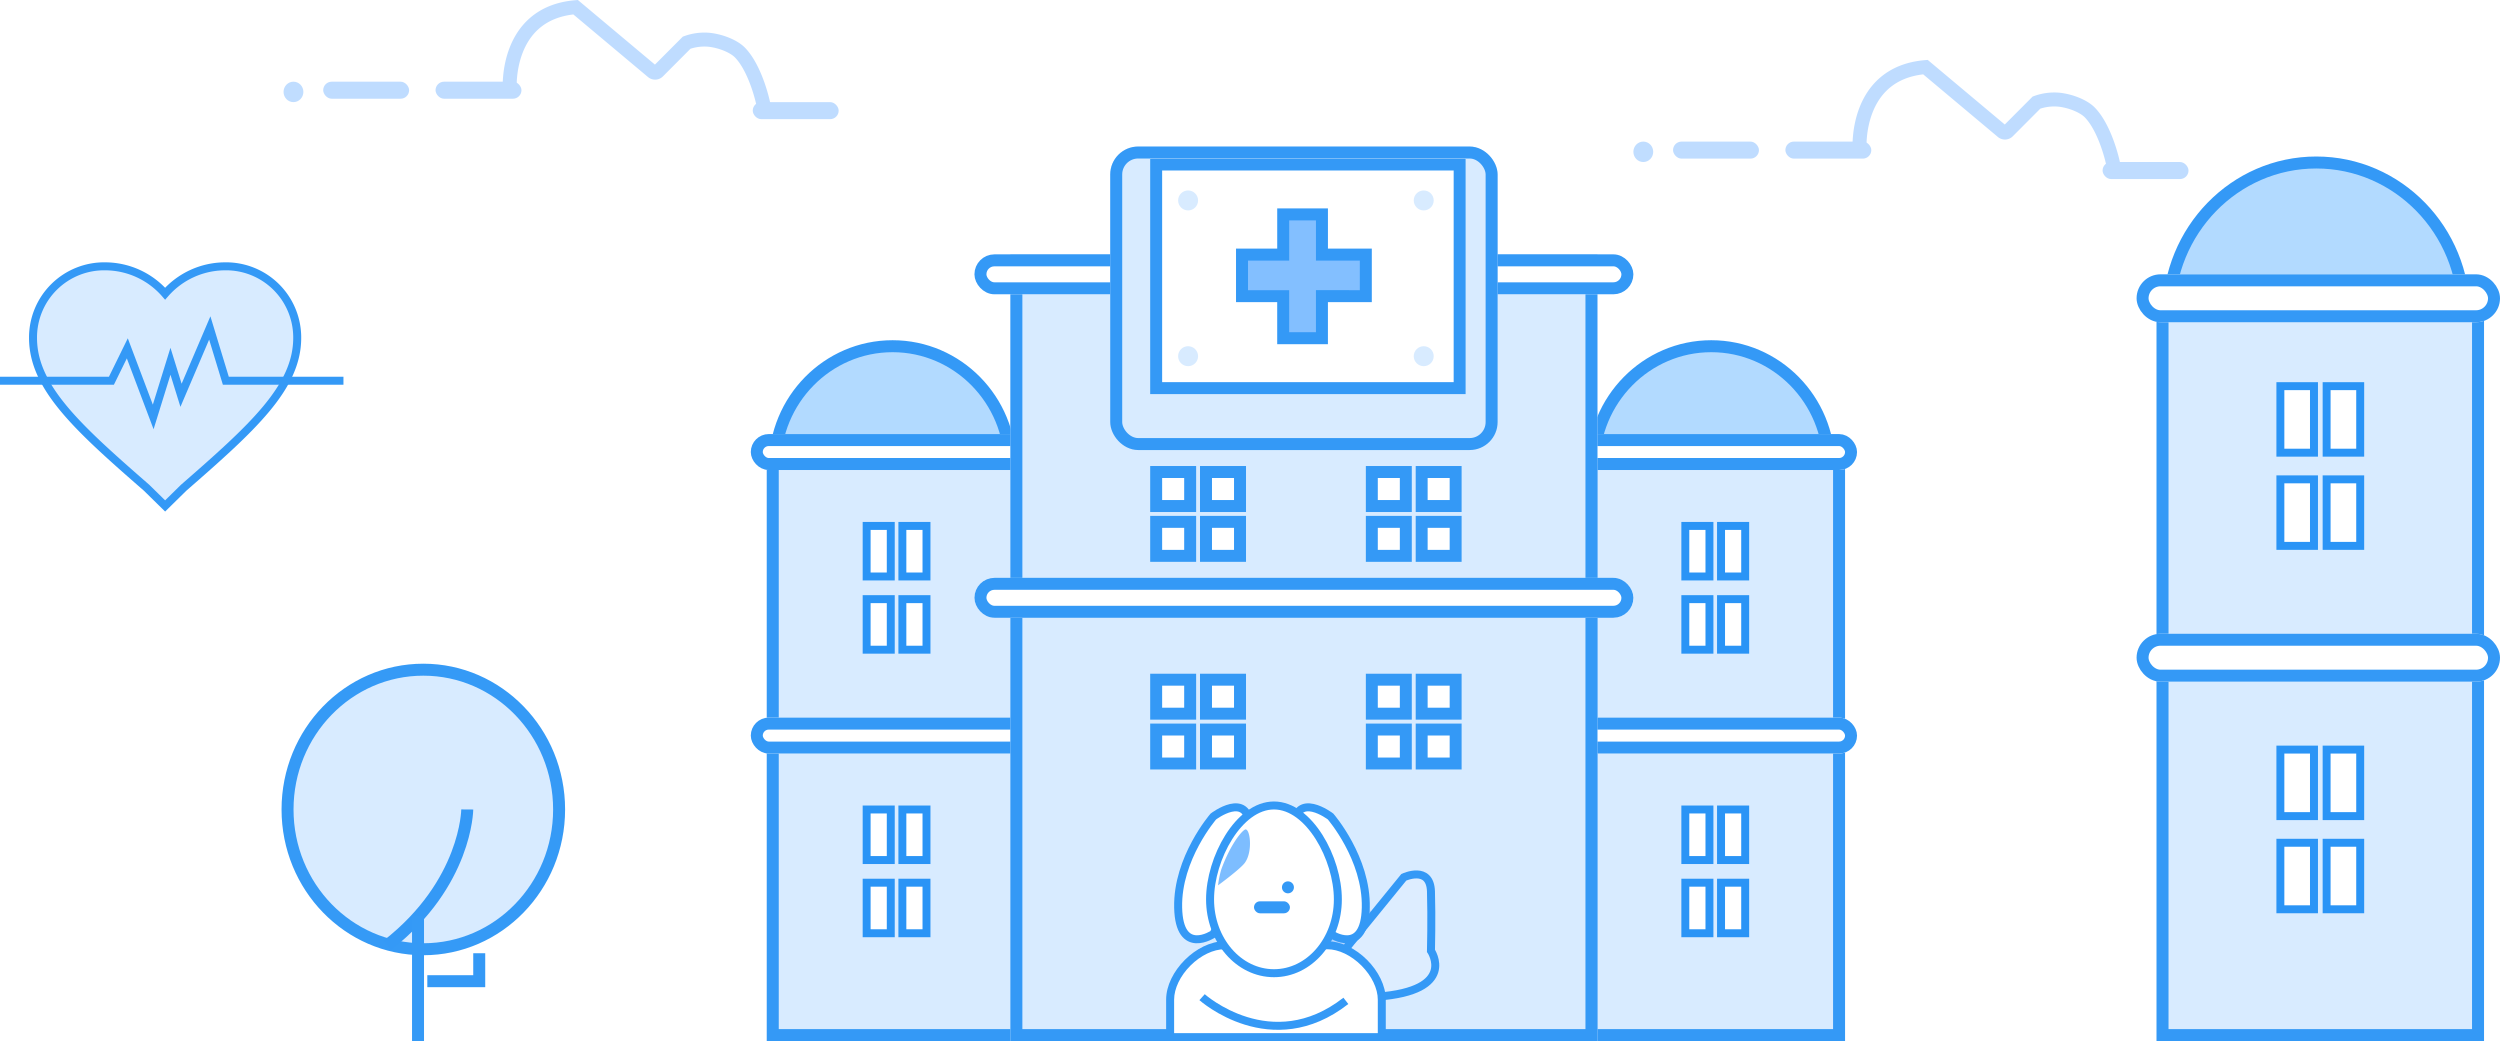 <svg xmlns="http://www.w3.org/2000/svg" xmlns:xlink="http://www.w3.org/1999/xlink" width="626" height="260.69" viewBox="0 0 626 260.69">
  <defs>
    <filter id="Rectangle_5" x="278" y="30.69" width="97" height="82" filterUnits="userSpaceOnUse">
      <feOffset dy="6" input="SourceAlpha"/>
      <feGaussianBlur result="blur"/>
      <feFlood flood-color="#b2daff"/>
      <feComposite operator="in" in2="blur"/>
      <feComposite in="SourceGraphic"/>
    </filter>
  </defs>
  <g id="Group_13" data-name="Group 13" transform="translate(-49 -1073.31)">
    <g id="PRÉDIO_01" transform="translate(584 1114)">
      <ellipse id="Oval" cx="37" cy="38" rx="37" ry="38" transform="translate(8)" fill="#b2daff" stroke="#3499f6" stroke-miterlimit="10" stroke-width="3"/>
      <g id="Rectangle" transform="translate(5 36)" fill="#d8ebff" stroke="#3499f6" stroke-miterlimit="10" stroke-width="3">
        <rect width="82" height="184" stroke="none"/>
        <rect x="1.5" y="1.5" width="79" height="181" fill="none"/>
      </g>
      <g id="Rectangle_2" data-name="Rectangle 2" transform="translate(0 28)" fill="#fff" stroke="#3499f6" stroke-miterlimit="10" stroke-width="3">
        <rect width="91" height="12" rx="6" stroke="none"/>
        <rect x="1.5" y="1.5" width="88" height="9" rx="4.5" fill="none"/>
      </g>
      <g id="Rectangle_2_Copy" data-name="Rectangle 2 Copy" transform="translate(0 118)" fill="#fff" stroke="#3499f6" stroke-miterlimit="10" stroke-width="3">
        <rect width="91" height="12" rx="6" stroke="none"/>
        <rect x="1.5" y="1.5" width="88" height="9" rx="4.5" fill="none"/>
      </g>
      <g id="WINDOW" transform="translate(35 55)">
        <g id="Rectangle_3" data-name="Rectangle 3" fill="#fff" stroke="#2a94f6" stroke-miterlimit="10" stroke-width="2">
          <rect width="10.421" height="18.667" stroke="none"/>
          <rect x="1" y="1" width="8.421" height="16.667" fill="none"/>
        </g>
        <g id="Rectangle_3_Copy" data-name="Rectangle 3 Copy" transform="translate(11.579)" fill="#fff" stroke="#2a94f6" stroke-miterlimit="10" stroke-width="2">
          <rect width="10.421" height="18.667" stroke="none"/>
          <rect x="1" y="1" width="8.421" height="16.667" fill="none"/>
        </g>
        <g id="Rectangle_3_Copy_3" data-name="Rectangle 3 Copy 3" transform="translate(0 23.333)" fill="#fff" stroke="#2a94f6" stroke-miterlimit="10" stroke-width="2">
          <rect width="10.421" height="18.667" stroke="none"/>
          <rect x="1" y="1" width="8.421" height="16.667" fill="none"/>
        </g>
        <g id="Rectangle_3_Copy_2" data-name="Rectangle 3 Copy 2" transform="translate(11.579 23.333)" fill="#fff" stroke="#2a94f6" stroke-miterlimit="10" stroke-width="2">
          <rect width="10.421" height="18.667" stroke="none"/>
          <rect x="1" y="1" width="8.421" height="16.667" fill="none"/>
        </g>
      </g>
      <g id="WINDOW_2" data-name="WINDOW 2" transform="translate(35 146)">
        <g id="Rectangle_3-2" data-name="Rectangle 3" fill="#fff" stroke="#2a94f6" stroke-miterlimit="10" stroke-width="2">
          <rect width="10.421" height="18.667" stroke="none"/>
          <rect x="1" y="1" width="8.421" height="16.667" fill="none"/>
        </g>
        <g id="Rectangle_3_Copy-2" data-name="Rectangle 3 Copy" transform="translate(11.579)" fill="#fff" stroke="#2a94f6" stroke-miterlimit="10" stroke-width="2">
          <rect width="10.421" height="18.667" stroke="none"/>
          <rect x="1" y="1" width="8.421" height="16.667" fill="none"/>
        </g>
        <g id="Rectangle_3_Copy_3-2" data-name="Rectangle 3 Copy 3" transform="translate(0 23.333)" fill="#fff" stroke="#2a94f6" stroke-miterlimit="10" stroke-width="2">
          <rect width="10.421" height="18.667" stroke="none"/>
          <rect x="1" y="1" width="8.421" height="16.667" fill="none"/>
        </g>
        <g id="Rectangle_3_Copy_2-2" data-name="Rectangle 3 Copy 2" transform="translate(11.579 23.333)" fill="#fff" stroke="#2a94f6" stroke-miterlimit="10" stroke-width="2">
          <rect width="10.421" height="18.667" stroke="none"/>
          <rect x="1" y="1" width="8.421" height="16.667" fill="none"/>
        </g>
      </g>
    </g>
    <g id="ÁRVORE_2" data-name="ÁRVORE 2" transform="translate(121 1241)">
      <ellipse id="Oval_2" data-name="Oval 2" cx="34" cy="35" rx="34" ry="35" transform="translate(0)" fill="#d8ebff" stroke="#359af6" stroke-miterlimit="10" stroke-width="3"/>
      <path id="Path_2" data-name="Path 2" d="M20,0S19.86,18.475,0,34" transform="translate(25 35)" fill="none" stroke="#3499f6" stroke-miterlimit="10" stroke-width="3"/>
      <path id="Path_3" data-name="Path 3" d="M1.673.667V32" transform="translate(31 61)" fill="none" stroke="#359af6" stroke-miterlimit="10" stroke-width="3"/>
      <path id="Path_4" data-name="Path 4" d="M0,7H13V0" transform="translate(35 71)" fill="none" stroke="#3499f6" stroke-miterlimit="10" stroke-width="3"/>
    </g>
    <g id="CLOUD_Copy" data-name="CLOUD Copy" transform="translate(120 1075)">
      <ellipse id="Oval_9" data-name="Oval 9" cx="2.482" cy="2.559" rx="2.482" ry="2.559" transform="translate(0 18.765)" fill="#c0ddff"/>
      <rect id="Rectangle_21_Copy" data-name="Rectangle 21 Copy" width="21.512" height="4.265" rx="2.132" transform="translate(38.06 18.765)" fill="#bfdcff"/>
      <rect id="Rectangle_21_Copy_3" data-name="Rectangle 21 Copy 3" width="21.512" height="4.265" rx="2.132" transform="translate(9.929 18.765)" fill="#bfdcff"/>
      <rect id="Rectangle_21_Copy_2" data-name="Rectangle 21 Copy 2" width="21.512" height="4.265" rx="2.132" transform="translate(117.488 23.882)" fill="#bfdcff"/>
      <path id="Path_16" data-name="Path 16" d="M.079,20.543S-1.146,1.624,16.567.115L35.837,16.271a1,1,0,0,0,1.351-.06L44.374,9a13.087,13.087,0,0,1,5.6-.731c2.751.28,6.129,1.534,7.768,3.221,4.291,4.419,6.367,14.43,6.158,15.2" transform="translate(56.561)" fill="none" stroke="#bfdcff" stroke-miterlimit="10" stroke-width="3.5"/>
    </g>
    <g id="CLOUD_Copy_2" data-name="CLOUD Copy 2" transform="translate(458 1090)">
      <ellipse id="Oval_9-2" data-name="Oval 9" cx="2.482" cy="2.559" rx="2.482" ry="2.559" transform="translate(0 18.765)" fill="#c0ddff"/>
      <rect id="Rectangle_21_Copy-2" data-name="Rectangle 21 Copy" width="21.512" height="4.265" rx="2.132" transform="translate(38.06 18.765)" fill="#bfdcff"/>
      <rect id="Rectangle_21_Copy_3-2" data-name="Rectangle 21 Copy 3" width="21.512" height="4.265" rx="2.132" transform="translate(9.929 18.765)" fill="#bfdcff"/>
      <rect id="Rectangle_21_Copy_2-2" data-name="Rectangle 21 Copy 2" width="21.512" height="4.265" rx="2.132" transform="translate(117.488 23.882)" fill="#bfdcff"/>
      <path id="Path_16-2" data-name="Path 16" d="M.079,20.543S-1.146,1.624,16.567.115L35.837,16.271a1,1,0,0,0,1.351-.06L44.374,9a13.087,13.087,0,0,1,5.6-.731c2.751.28,6.129,1.534,7.768,3.221,4.291,4.419,6.367,14.43,6.158,15.2" transform="translate(56.561)" fill="none" stroke="#bfdcff" stroke-miterlimit="10" stroke-width="3.5"/>
    </g>
    <g id="Group_3" data-name="Group 3">
      <g id="PRÉDIO_01_Copy" data-name="PRÉDIO_01 Copy" transform="translate(237 1160)">
        <ellipse id="Oval-2" data-name="Oval" cx="29.5" cy="30" rx="29.5" ry="30" transform="translate(6)" fill="#b2daff" stroke="#3499f6" stroke-miterlimit="10" stroke-width="3"/>
        <g id="Rectangle-2" data-name="Rectangle" transform="translate(4 28)" fill="#d8ebff" stroke="#3499f6" stroke-miterlimit="10" stroke-width="3">
          <rect width="65" height="146" stroke="none"/>
          <rect x="1.5" y="1.5" width="62" height="143" fill="none"/>
        </g>
        <g id="Rectangle_2-2" data-name="Rectangle 2" transform="translate(0 22)" fill="#fff" stroke="#3499f6" stroke-miterlimit="10" stroke-width="3">
          <rect width="72" height="9" rx="4.5" stroke="none"/>
          <rect x="1.5" y="1.5" width="69" height="6" rx="3" fill="none"/>
        </g>
        <g id="Rectangle_2_Copy-2" data-name="Rectangle 2 Copy" transform="translate(0 93)" fill="#fff" stroke="#3499f6" stroke-miterlimit="10" stroke-width="3">
          <rect width="72" height="9" rx="4.5" stroke="none"/>
          <rect x="1.5" y="1.5" width="69" height="6" rx="3" fill="none"/>
        </g>
        <g id="WINDOW-2" data-name="WINDOW" transform="translate(28 44)">
          <g id="Rectangle_3-3" data-name="Rectangle 3" fill="#fff" stroke="#2a94f6" stroke-miterlimit="10" stroke-width="2">
            <rect width="8.053" height="14.667" stroke="none"/>
            <rect x="1" y="1" width="6.053" height="12.667" fill="none"/>
          </g>
          <g id="Rectangle_3_Copy-3" data-name="Rectangle 3 Copy" transform="translate(8.947)" fill="#fff" stroke="#2a94f6" stroke-miterlimit="10" stroke-width="2">
            <rect width="8.053" height="14.667" stroke="none"/>
            <rect x="1" y="1" width="6.053" height="12.667" fill="none"/>
          </g>
          <g id="Rectangle_3_Copy_3-3" data-name="Rectangle 3 Copy 3" transform="translate(0 18.333)" fill="#fff" stroke="#2a94f6" stroke-miterlimit="10" stroke-width="2">
            <rect width="8.053" height="14.667" stroke="none"/>
            <rect x="1" y="1" width="6.053" height="12.667" fill="none"/>
          </g>
          <g id="Rectangle_3_Copy_2-3" data-name="Rectangle 3 Copy 2" transform="translate(8.947 18.333)" fill="#fff" stroke="#2a94f6" stroke-miterlimit="10" stroke-width="2">
            <rect width="8.053" height="14.667" stroke="none"/>
            <rect x="1" y="1" width="6.053" height="12.667" fill="none"/>
          </g>
        </g>
        <g id="WINDOW_2-2" data-name="WINDOW 2" transform="translate(28 115)">
          <g id="Rectangle_3-4" data-name="Rectangle 3" fill="#fff" stroke="#2a94f6" stroke-miterlimit="10" stroke-width="2">
            <rect width="8.053" height="14.667" stroke="none"/>
            <rect x="1" y="1" width="6.053" height="12.667" fill="none"/>
          </g>
          <g id="Rectangle_3_Copy-4" data-name="Rectangle 3 Copy" transform="translate(8.947)" fill="#fff" stroke="#2a94f6" stroke-miterlimit="10" stroke-width="2">
            <rect width="8.053" height="14.667" stroke="none"/>
            <rect x="1" y="1" width="6.053" height="12.667" fill="none"/>
          </g>
          <g id="Rectangle_3_Copy_3-4" data-name="Rectangle 3 Copy 3" transform="translate(0 18.333)" fill="#fff" stroke="#2a94f6" stroke-miterlimit="10" stroke-width="2">
            <rect width="8.053" height="14.667" stroke="none"/>
            <rect x="1" y="1" width="6.053" height="12.667" fill="none"/>
          </g>
          <g id="Rectangle_3_Copy_2-4" data-name="Rectangle 3 Copy 2" transform="translate(8.947 18.333)" fill="#fff" stroke="#2a94f6" stroke-miterlimit="10" stroke-width="2">
            <rect width="8.053" height="14.667" stroke="none"/>
            <rect x="1" y="1" width="6.053" height="12.667" fill="none"/>
          </g>
        </g>
      </g>
      <g id="PRÉDIO_01_Copy_2" data-name="PRÉDIO_01 Copy 2" transform="translate(442 1160)">
        <ellipse id="Oval-3" data-name="Oval" cx="29.5" cy="30" rx="29.5" ry="30" transform="translate(6)" fill="#b2daff" stroke="#3499f6" stroke-miterlimit="10" stroke-width="3"/>
        <g id="Rectangle-3" data-name="Rectangle" transform="translate(4 28)" fill="#d8ebff" stroke="#3499f6" stroke-miterlimit="10" stroke-width="3">
          <rect width="65" height="146" stroke="none"/>
          <rect x="1.5" y="1.5" width="62" height="143" fill="none"/>
        </g>
        <g id="Rectangle_2-3" data-name="Rectangle 2" transform="translate(0 22)" fill="#fff" stroke="#3499f6" stroke-miterlimit="10" stroke-width="3">
          <rect width="72" height="9" rx="4.5" stroke="none"/>
          <rect x="1.5" y="1.5" width="69" height="6" rx="3" fill="none"/>
        </g>
        <g id="Rectangle_2_Copy-3" data-name="Rectangle 2 Copy" transform="translate(0 93)" fill="#fff" stroke="#3499f6" stroke-miterlimit="10" stroke-width="3">
          <rect width="72" height="9" rx="4.5" stroke="none"/>
          <rect x="1.5" y="1.5" width="69" height="6" rx="3" fill="none"/>
        </g>
        <g id="WINDOW-3" data-name="WINDOW" transform="translate(28 44)">
          <g id="Rectangle_3-5" data-name="Rectangle 3" fill="#fff" stroke="#2a94f6" stroke-miterlimit="10" stroke-width="2">
            <rect width="8.053" height="14.667" stroke="none"/>
            <rect x="1" y="1" width="6.053" height="12.667" fill="none"/>
          </g>
          <g id="Rectangle_3_Copy-5" data-name="Rectangle 3 Copy" transform="translate(8.947)" fill="#fff" stroke="#2a94f6" stroke-miterlimit="10" stroke-width="2">
            <rect width="8.053" height="14.667" stroke="none"/>
            <rect x="1" y="1" width="6.053" height="12.667" fill="none"/>
          </g>
          <g id="Rectangle_3_Copy_3-5" data-name="Rectangle 3 Copy 3" transform="translate(0 18.333)" fill="#fff" stroke="#2a94f6" stroke-miterlimit="10" stroke-width="2">
            <rect width="8.053" height="14.667" stroke="none"/>
            <rect x="1" y="1" width="6.053" height="12.667" fill="none"/>
          </g>
          <g id="Rectangle_3_Copy_2-5" data-name="Rectangle 3 Copy 2" transform="translate(8.947 18.333)" fill="#fff" stroke="#2a94f6" stroke-miterlimit="10" stroke-width="2">
            <rect width="8.053" height="14.667" stroke="none"/>
            <rect x="1" y="1" width="6.053" height="12.667" fill="none"/>
          </g>
        </g>
        <g id="WINDOW_2-3" data-name="WINDOW 2" transform="translate(28 115)">
          <g id="Rectangle_3-6" data-name="Rectangle 3" fill="#fff" stroke="#2a94f6" stroke-miterlimit="10" stroke-width="2">
            <rect width="8.053" height="14.667" stroke="none"/>
            <rect x="1" y="1" width="6.053" height="12.667" fill="none"/>
          </g>
          <g id="Rectangle_3_Copy-6" data-name="Rectangle 3 Copy" transform="translate(8.947)" fill="#fff" stroke="#2a94f6" stroke-miterlimit="10" stroke-width="2">
            <rect width="8.053" height="14.667" stroke="none"/>
            <rect x="1" y="1" width="6.053" height="12.667" fill="none"/>
          </g>
          <g id="Rectangle_3_Copy_3-6" data-name="Rectangle 3 Copy 3" transform="translate(0 18.333)" fill="#fff" stroke="#2a94f6" stroke-miterlimit="10" stroke-width="2">
            <rect width="8.053" height="14.667" stroke="none"/>
            <rect x="1" y="1" width="6.053" height="12.667" fill="none"/>
          </g>
          <g id="Rectangle_3_Copy_2-6" data-name="Rectangle 3 Copy 2" transform="translate(8.947 18.333)" fill="#fff" stroke="#2a94f6" stroke-miterlimit="10" stroke-width="2">
            <rect width="8.053" height="14.667" stroke="none"/>
            <rect x="1" y="1" width="6.053" height="12.667" fill="none"/>
          </g>
        </g>
      </g>
      <g id="HOSPITAL" transform="translate(293 1104)">
        <g id="Rectangle_4" data-name="Rectangle 4" transform="translate(9 33)" fill="#d8ebff" stroke="#3499f6" stroke-miterlimit="10" stroke-width="3">
          <rect width="147" height="197" stroke="none"/>
          <rect x="1.5" y="1.5" width="144" height="194" fill="none"/>
        </g>
        <g id="WINDOWS" transform="translate(44 86)">
          <g id="Rectangle_7" data-name="Rectangle 7" fill="#fff" stroke="#3499f6" stroke-miterlimit="10" stroke-width="3">
            <rect width="11.52" height="11.52" stroke="none"/>
            <rect x="1.5" y="1.5" width="8.52" height="8.52" fill="none"/>
          </g>
          <g id="Rectangle_7_Copy" data-name="Rectangle 7 Copy" transform="translate(12.48)" fill="#fff" stroke="#3499f6" stroke-miterlimit="10" stroke-width="3">
            <rect width="11.52" height="11.52" stroke="none"/>
            <rect x="1.5" y="1.5" width="8.52" height="8.52" fill="none"/>
          </g>
          <g id="Rectangle_7_Copy_3" data-name="Rectangle 7 Copy 3" transform="translate(0 12.48)" fill="#fff" stroke="#3499f6" stroke-miterlimit="10" stroke-width="3">
            <rect width="11.52" height="11.52" stroke="none"/>
            <rect x="1.5" y="1.5" width="8.52" height="8.52" fill="none"/>
          </g>
          <g id="Rectangle_7_Copy_2" data-name="Rectangle 7 Copy 2" transform="translate(12.48 12.48)" fill="#fff" stroke="#3499f6" stroke-miterlimit="10" stroke-width="3">
            <rect width="11.52" height="11.52" stroke="none"/>
            <rect x="1.5" y="1.5" width="8.52" height="8.52" fill="none"/>
          </g>
        </g>
        <g id="WINDOWS_Copy" data-name="WINDOWS Copy" transform="translate(98 86)">
          <g id="Rectangle_7-2" data-name="Rectangle 7" fill="#fff" stroke="#3499f6" stroke-miterlimit="10" stroke-width="3">
            <rect width="11.52" height="11.52" stroke="none"/>
            <rect x="1.5" y="1.5" width="8.52" height="8.52" fill="none"/>
          </g>
          <g id="Rectangle_7_Copy-2" data-name="Rectangle 7 Copy" transform="translate(12.48)" fill="#fff" stroke="#3499f6" stroke-miterlimit="10" stroke-width="3">
            <rect width="11.52" height="11.52" stroke="none"/>
            <rect x="1.5" y="1.5" width="8.52" height="8.52" fill="none"/>
          </g>
          <g id="Rectangle_7_Copy_3-2" data-name="Rectangle 7 Copy 3" transform="translate(0 12.48)" fill="#fff" stroke="#3499f6" stroke-miterlimit="10" stroke-width="3">
            <rect width="11.52" height="11.52" stroke="none"/>
            <rect x="1.5" y="1.5" width="8.52" height="8.52" fill="none"/>
          </g>
          <g id="Rectangle_7_Copy_2-2" data-name="Rectangle 7 Copy 2" transform="translate(12.48 12.48)" fill="#fff" stroke="#3499f6" stroke-miterlimit="10" stroke-width="3">
            <rect width="11.52" height="11.52" stroke="none"/>
            <rect x="1.5" y="1.5" width="8.52" height="8.52" fill="none"/>
          </g>
        </g>
        <g id="WINDOWS_Copy_3" data-name="WINDOWS Copy 3" transform="translate(44 138)">
          <g id="Rectangle_7-3" data-name="Rectangle 7" fill="#fff" stroke="#3499f6" stroke-miterlimit="10" stroke-width="3">
            <rect width="11.52" height="11.52" stroke="none"/>
            <rect x="1.5" y="1.5" width="8.52" height="8.52" fill="none"/>
          </g>
          <g id="Rectangle_7_Copy-3" data-name="Rectangle 7 Copy" transform="translate(12.48)" fill="#fff" stroke="#3499f6" stroke-miterlimit="10" stroke-width="3">
            <rect width="11.52" height="11.52" stroke="none"/>
            <rect x="1.5" y="1.5" width="8.52" height="8.52" fill="none"/>
          </g>
          <g id="Rectangle_7_Copy_3-3" data-name="Rectangle 7 Copy 3" transform="translate(0 12.48)" fill="#fff" stroke="#3499f6" stroke-miterlimit="10" stroke-width="3">
            <rect width="11.52" height="11.52" stroke="none"/>
            <rect x="1.5" y="1.5" width="8.52" height="8.52" fill="none"/>
          </g>
          <g id="Rectangle_7_Copy_2-3" data-name="Rectangle 7 Copy 2" transform="translate(12.48 12.48)" fill="#fff" stroke="#3499f6" stroke-miterlimit="10" stroke-width="3">
            <rect width="11.52" height="11.52" stroke="none"/>
            <rect x="1.5" y="1.5" width="8.52" height="8.52" fill="none"/>
          </g>
        </g>
        <g id="WINDOWS_Copy_2" data-name="WINDOWS Copy 2" transform="translate(98 138)">
          <g id="Rectangle_7-4" data-name="Rectangle 7" fill="#fff" stroke="#3499f6" stroke-miterlimit="10" stroke-width="3">
            <rect width="11.52" height="11.52" stroke="none"/>
            <rect x="1.5" y="1.5" width="8.52" height="8.52" fill="none"/>
          </g>
          <g id="Rectangle_7_Copy-4" data-name="Rectangle 7 Copy" transform="translate(12.48)" fill="#fff" stroke="#3499f6" stroke-miterlimit="10" stroke-width="3">
            <rect width="11.52" height="11.52" stroke="none"/>
            <rect x="1.5" y="1.5" width="8.52" height="8.52" fill="none"/>
          </g>
          <g id="Rectangle_7_Copy_3-4" data-name="Rectangle 7 Copy 3" transform="translate(0 12.48)" fill="#fff" stroke="#3499f6" stroke-miterlimit="10" stroke-width="3">
            <rect width="11.52" height="11.52" stroke="none"/>
            <rect x="1.5" y="1.5" width="8.52" height="8.52" fill="none"/>
          </g>
          <g id="Rectangle_7_Copy_2-4" data-name="Rectangle 7 Copy 2" transform="translate(12.48 12.48)" fill="#fff" stroke="#3499f6" stroke-miterlimit="10" stroke-width="3">
            <rect width="11.52" height="11.52" stroke="none"/>
            <rect x="1.5" y="1.5" width="8.52" height="8.52" fill="none"/>
          </g>
        </g>
        <g id="Rectangle_2-4" data-name="Rectangle 2" transform="translate(0 33)" fill="#fff" stroke="#3499f6" stroke-miterlimit="10" stroke-width="3">
          <rect width="165" height="10" rx="5" stroke="none"/>
          <rect x="1.5" y="1.5" width="162" height="7" rx="3.5" fill="none"/>
        </g>
        <g id="Rectangle_2_Copy_2" data-name="Rectangle 2 Copy 2" transform="translate(0 114)" fill="#fff" stroke="#3499f6" stroke-miterlimit="10" stroke-width="3">
          <rect width="165" height="10" rx="5" stroke="none"/>
          <rect x="1.5" y="1.5" width="162" height="7" rx="3.5" fill="none"/>
        </g>
        <g transform="matrix(1, 0, 0, 1, -244, -30.69)" filter="url(#Rectangle_5)">
          <g id="Rectangle_5-2" data-name="Rectangle 5" transform="translate(278 30.69)" fill="#d8ebff" stroke="#3499f6" stroke-miterlimit="10" stroke-width="3">
            <rect width="97" height="76" rx="7" stroke="none"/>
            <rect x="1.5" y="1.5" width="94" height="73" rx="5.5" fill="none"/>
          </g>
        </g>
        <g id="Rectangle_6" data-name="Rectangle 6" transform="translate(44 9)" fill="#fff" stroke="#3499f6" stroke-miterlimit="10" stroke-width="3">
          <rect width="79" height="59" stroke="none"/>
          <rect x="1.5" y="1.5" width="76" height="56" fill="none"/>
        </g>
        <path id="Path_5" data-name="Path 5" d="M0,10.068H10.315V0h9.7V10.068H31v10.4H20.011V31h-9.7V20.471H0Z" transform="translate(67 23)" fill="#83bfff" stroke="#3499f6" stroke-miterlimit="10" stroke-width="3"/>
        <circle id="Oval_3" data-name="Oval 3" cx="2.5" cy="2.5" r="2.5" transform="translate(110 17)" fill="#d8ebff"/>
        <circle id="Oval_3_Copy" data-name="Oval 3 Copy" cx="2.5" cy="2.5" r="2.5" transform="translate(110 56)" fill="#d8ebff"/>
        <circle id="Oval_3_Copy_2" data-name="Oval 3 Copy 2" cx="2.5" cy="2.5" r="2.5" transform="translate(51 56)" fill="#d8ebff"/>
        <circle id="Oval_3_Copy_3" data-name="Oval 3 Copy 3" cx="2.5" cy="2.5" r="2.5" transform="translate(51 17)" fill="#d8ebff"/>
        <path id="Rectangle_8" data-name="Rectangle 8" d="M19.5,0h0A19.5,19.5,0,0,1,39,19.5V39a0,0,0,0,1,0,0H0a0,0,0,0,1,0,0V19.5A19.5,19.5,0,0,1,19.5,0Z" transform="translate(63 188)" fill="#b4d6ff"/>
      </g>
      <g id="DOG" transform="translate(341 1275)">
        <path id="Path_15" data-name="Path 15" d="M5.819,16.57,18.506.987s6.607-3.1,6.809,3.545,0,14.866,0,14.866,6.734,9.992-13.446,11.475S5.819,16.57,5.819,16.57Z" transform="translate(41 17)" fill="#ddedff" stroke="#3499f6" stroke-miterlimit="10" stroke-width="2"/>
        <path id="Path_13" data-name="Path 13" d="M8.831,32.166S.275,37.931.008,25.572,8.831,2.76,8.831,2.76s8.646-6.587,9.144,2.547S8.831,32.166,8.831,32.166Z" transform="translate(3 0)" fill="#fff" stroke="#3499f6" stroke-miterlimit="10" stroke-width="2"/>
        <path id="Path_13_Copy" data-name="Path 13 Copy" d="M-8.831,32.166s8.556,5.765,8.824-6.594S-8.831,2.76-8.831,2.76s-8.646-6.587-9.144,2.547S-8.831,32.166-8.831,32.166Z" transform="translate(50 0)" fill="#fff" stroke="#3499f6" stroke-miterlimit="10" stroke-width="2"/>
        <g id="Rectangle_20" data-name="Rectangle 20" transform="translate(0 34)" fill="#fff" stroke-miterlimit="10">
          <path d="M 54 24 L 1 24 L 1 14.622 C 1 13.071 1.403 11.452 2.197 9.809 C 2.956 8.24 4.057 6.71 5.384 5.384 C 6.71 4.057 8.24 2.956 9.809 2.197 C 11.452 1.403 13.071 1 14.622 1 L 40.378 1 C 41.929 1 43.548 1.403 45.191 2.197 C 46.76 2.956 48.29 4.057 49.616 5.384 C 50.943 6.71 52.044 8.24 52.803 9.809 C 53.597 11.452 54 13.071 54 14.622 L 54 24 Z" stroke="none"/>
          <path d="M 53 23 L 53 14.622 C 53 11.842 51.471 8.652 48.909 6.091 C 46.348 3.529 43.158 2 40.378 2 L 14.622 2 C 11.842 2 8.652 3.529 6.091 6.091 C 3.529 8.652 2 11.842 2 14.622 L 2 23 L 53 23 M 55 25 L 0 25 L 0 14.622 C 0 7.597 7.597 0 14.622 0 L 40.378 0 C 47.403 0 55 7.597 55 14.622 L 55 25 Z" stroke="none" fill="#3499f6"/>
        </g>
        <path id="Oval_7" data-name="Oval 7" d="M16,42c8.837,0,16-8.278,16-18.489S24.837,0,16,0,0,13.3,0,23.511,7.163,42,16,42Z" transform="translate(11)" fill="#fff" stroke="#3499f6" stroke-miterlimit="10" stroke-width="2"/>
        <path id="Path_12" data-name="Path 12" d="M0,14a23.727,23.727,0,0,1,.812-3.995C2.942,4.145,5.654.638,6.721.049c1.245-.651,2.111,5.345,0,8.29C5.605,9.9,0,14,0,14Z" transform="translate(13 6)" fill="#7dbdff"/>
        <circle id="Oval_8" data-name="Oval 8" cx="1.5" cy="1.5" r="1.5" transform="translate(29 19)" fill="#3499f6"/>
        <rect id="Rectangle_19" data-name="Rectangle 19" width="9" height="3" rx="1.5" transform="translate(22 24)" fill="#3499f6"/>
        <path id="Path_14" data-name="Path 14" d="M0,0S17.336,15.523,36,.926" transform="translate(9 48)" fill="none" stroke="#3499f6" stroke-miterlimit="10" stroke-width="2"/>
      </g>
    </g>
    <g id="HEART" transform="translate(49 1140)">
      <path id="Fill_1" data-name="Fill 1" d="M33.077,60l-4.635-4.553C11.242,40.446,0,30.332,0,17.928A17.816,17.816,0,0,1,18.184,0,19.993,19.993,0,0,1,33.077,6.848,19.993,19.993,0,0,1,47.97,0,17.816,17.816,0,0,1,66.154,17.928c0,12.4-11.242,22.518-28.442,37.519Z" transform="translate(8.269)" fill="#d8ebff" stroke="#3499f6" stroke-miterlimit="10" stroke-width="2"/>
      <path id="Path_17" data-name="Path 17" d="M0,13.214H27.9l3.98-8.108,6.483,17.18L42.684,8.342l2.645,8.521L52.527,0l4.019,13.214H86" transform="translate(0 15.429)" fill="none" stroke="#3499f6" stroke-miterlimit="10" stroke-width="2"/>
    </g>
  </g>
</svg>
